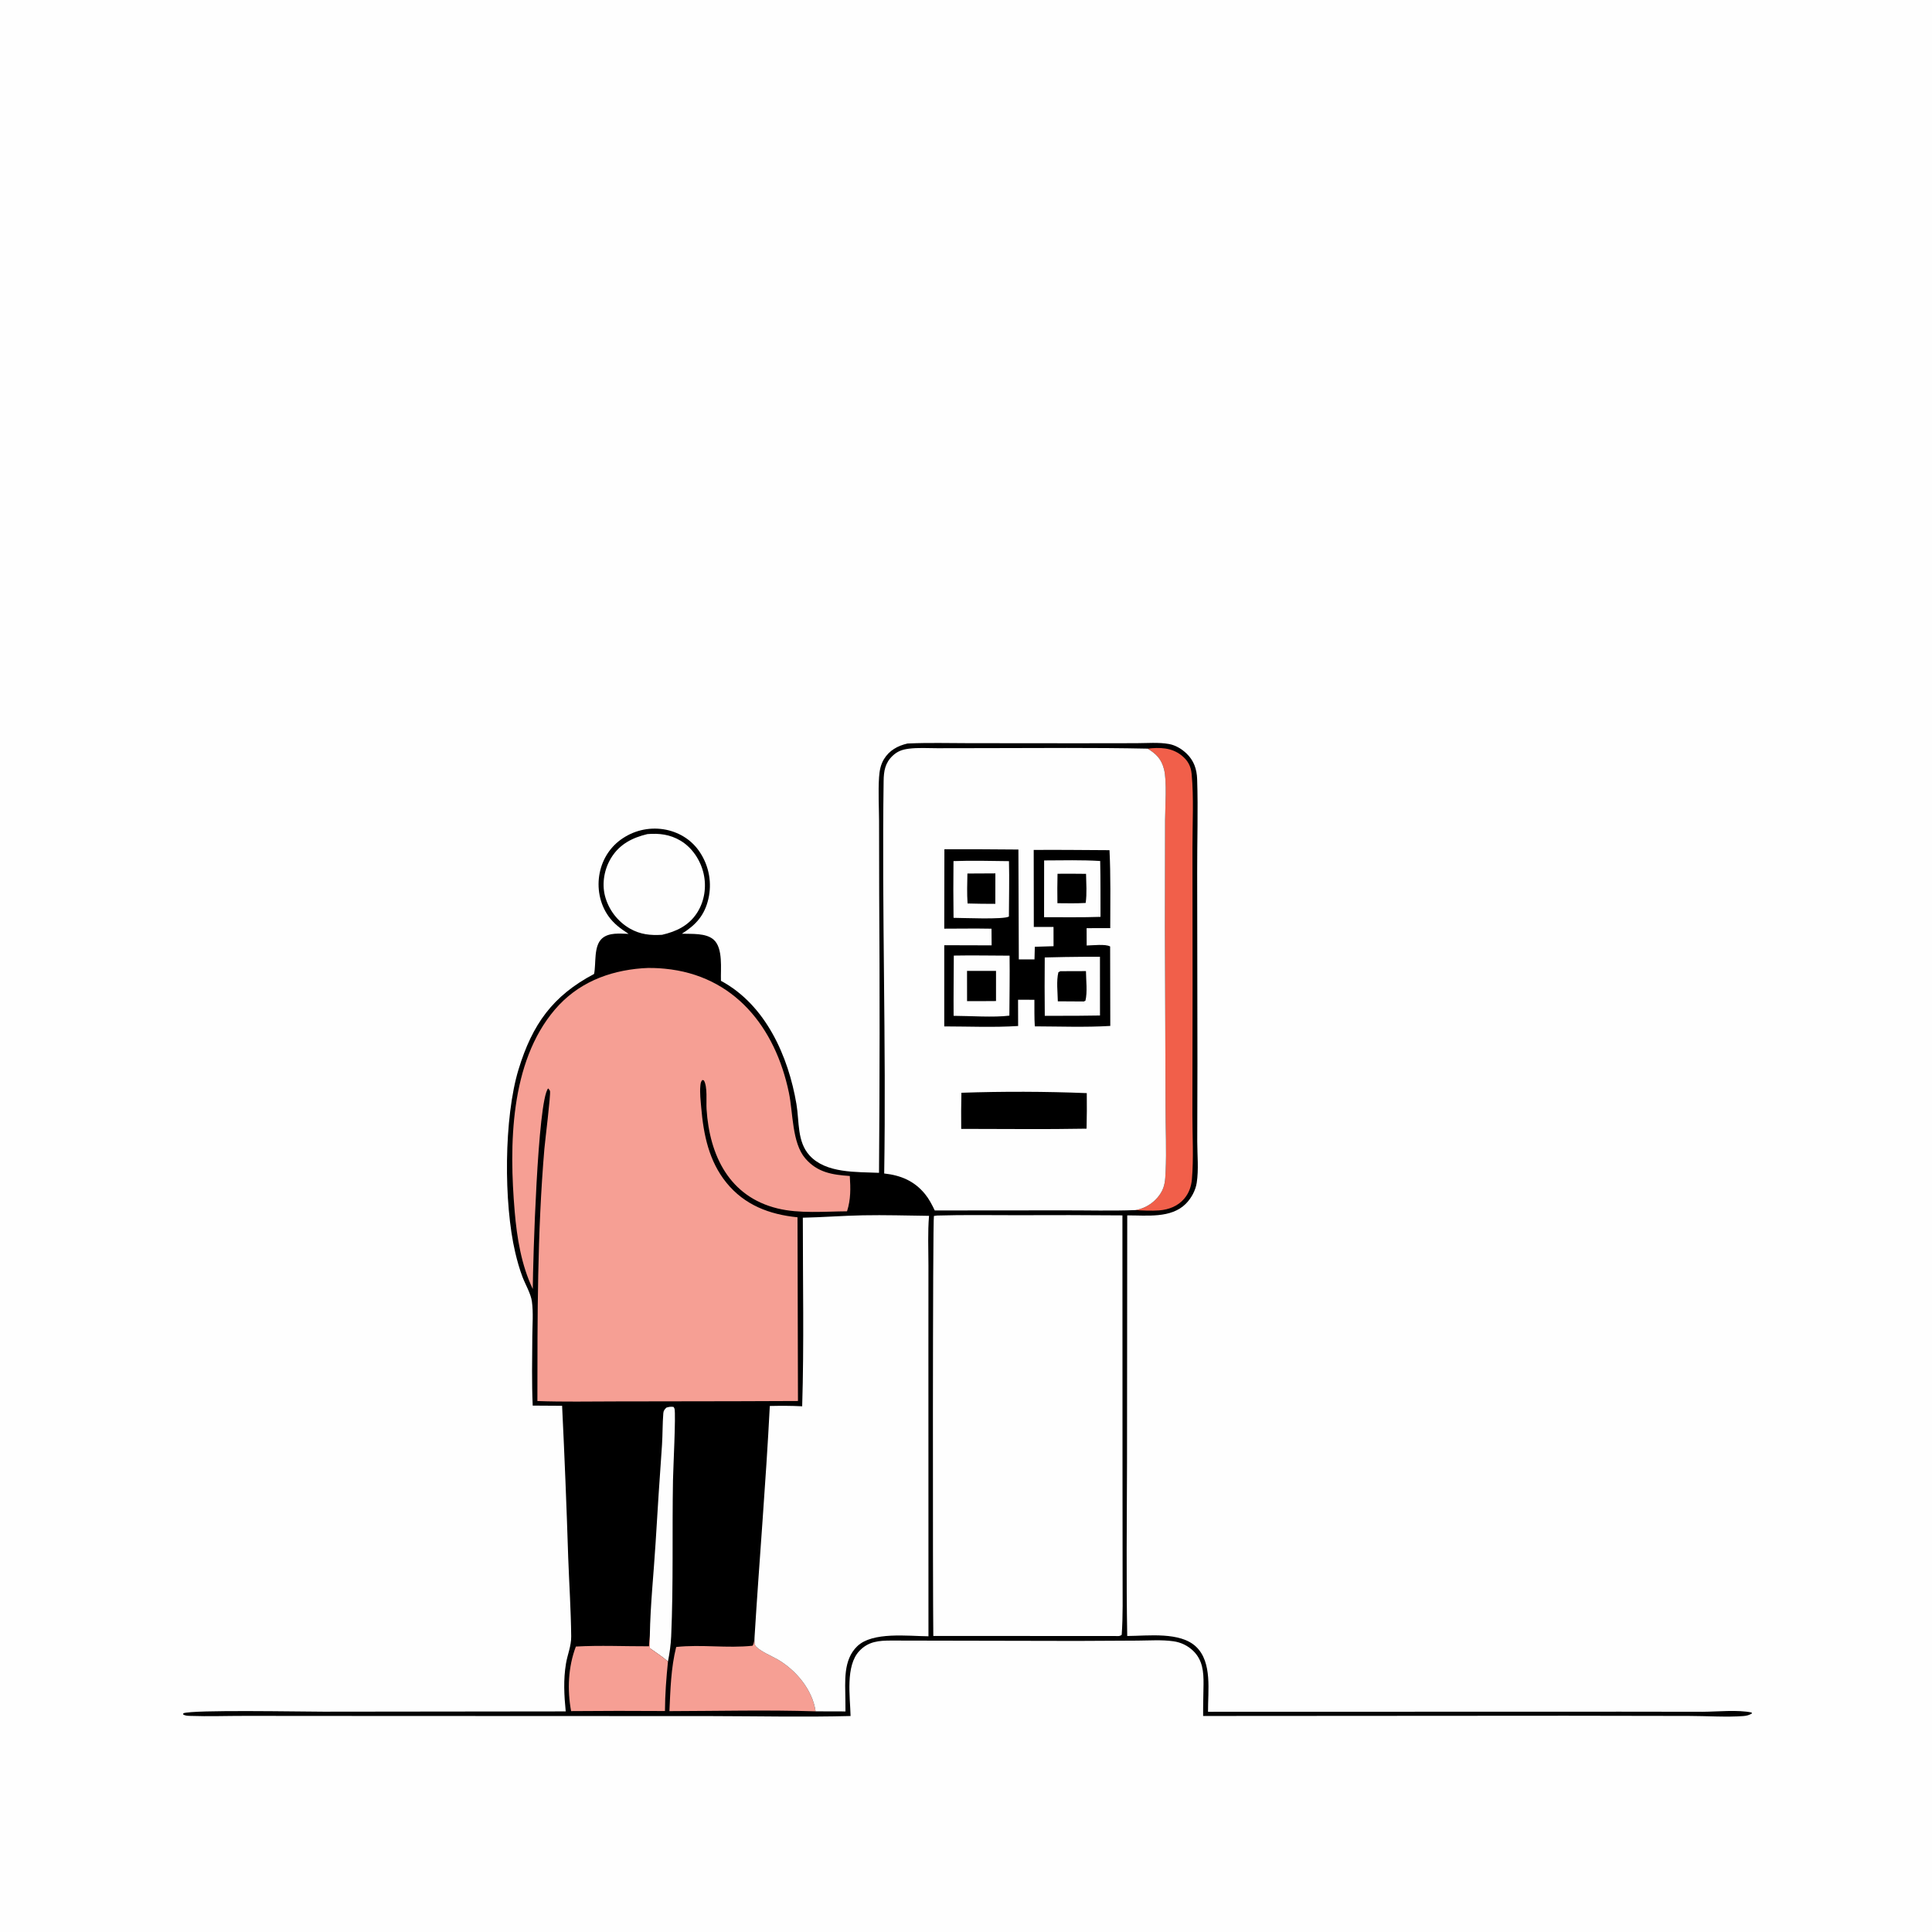 <?xml version="1.0" encoding="utf-8" ?>
<svg xmlns="http://www.w3.org/2000/svg" xmlns:xlink="http://www.w3.org/1999/xlink" width="1024" height="1024">
	<path fill="#FEFEFE" d="M0 0L1024 0L1024 1024L0 1024L0 0Z"/>
	<path d="M480.963 394.084L481.821 394.044C492.316 393.586 502.905 393.886 513.414 393.897L570.747 393.949L602.185 393.906C607.814 393.902 614.156 393.338 619.661 394.352C623.098 394.984 626.395 396.987 628.89 399.38C632.79 403.119 634.335 407.672 634.512 412.972C635.057 429.371 634.485 445.994 634.531 462.418L634.662 563.841L634.569 605.041C634.583 612.108 635.371 620.009 634.284 626.942C633.651 630.977 631.434 635.044 628.582 637.944C620.744 645.915 607.705 644.108 597.462 644.183L597.341 775.129C597.265 805.771 596.894 836.478 597.458 867.114C608.437 867.058 625.572 864.724 634.03 872.879C642.623 881.163 640.178 896.332 640.276 907.279L858.999 907.222L902.503 907.278C910.242 907.239 921.042 906.106 928.415 907.665L928.544 908.186C927.091 909.059 925.719 909.412 924.023 909.546C915.473 910.219 904.214 909.486 895.346 909.484L829.847 909.377L637.681 909.5C637.637 903.908 637.836 898.31 637.895 892.718C637.965 886.154 637.464 879.896 632.451 875.017Q631.918 874.5 631.345 874.027Q630.773 873.554 630.165 873.128Q629.557 872.702 628.917 872.325Q628.276 871.948 627.609 871.624Q626.941 871.299 626.249 871.028Q625.558 870.757 624.847 870.542Q624.136 870.327 623.41 870.169Q622.685 870.01 621.949 869.91C615.782 869.028 609.043 869.53 602.802 869.562L570.744 869.725L472.425 869.53C465.823 869.54 460.323 869.929 455.494 875.022C447.984 882.944 450.595 899.385 450.818 909.525C426.176 910.163 401.403 909.608 376.75 909.565L193.702 909.494L130.084 909.451C120.354 909.437 110.482 909.804 100.768 909.457C99.436 909.41 98.127 909.415 97.003 908.627L97.225 908.058C102.451 906.11 159.454 907.225 171.443 907.227L299.845 907.08C299.001 898.57 298.559 890.241 299.979 881.742C300.81 876.77 302.801 872.465 302.747 867.325C302.603 853.467 301.685 839.56 301.17 825.704Q299.884 785.386 297.927 745.096L282.346 744.998C281.801 732.79 282.06 720.412 282.142 708.19C282.182 702.159 282.725 695.796 281.924 689.819C281.369 685.688 278.431 680.751 276.931 676.799C275.333 672.588 274.119 668.219 273.086 663.839C266.934 637.765 267.008 592.398 274.876 566.705C282.149 542.955 292.876 527.844 314.869 516.215C316.044 510.675 314.513 501.509 319.098 497.399C322.733 494.14 328.687 494.849 333.166 494.97C329.036 492.308 325.302 489.589 322.432 485.502C317.792 478.895 316.269 470.461 317.863 462.592C319.38 455.101 323.663 448.523 330.077 444.3Q330.705 443.881 331.353 443.494Q332.001 443.106 332.667 442.752Q333.333 442.397 334.017 442.075Q334.7 441.754 335.398 441.467Q336.096 441.18 336.807 440.927Q337.519 440.675 338.242 440.458Q338.965 440.242 339.698 440.061Q340.431 439.88 341.172 439.736Q341.913 439.592 342.66 439.485Q343.408 439.377 344.159 439.307Q344.911 439.237 345.665 439.204Q346.419 439.171 347.174 439.175Q347.929 439.18 348.683 439.221Q349.436 439.263 350.187 439.342Q350.938 439.421 351.684 439.537Q352.43 439.653 353.169 439.806C360.678 441.396 367.113 445.617 371.245 452.16Q371.672 452.826 372.065 453.511Q372.458 454.197 372.817 454.902Q373.175 455.607 373.498 456.328Q373.821 457.05 374.108 457.787Q374.395 458.524 374.644 459.274Q374.894 460.024 375.106 460.786Q375.318 461.547 375.492 462.319Q375.665 463.09 375.8 463.869Q375.936 464.648 376.032 465.433Q376.128 466.217 376.185 467.006Q376.242 467.795 376.26 468.585Q376.277 469.375 376.255 470.166Q376.234 470.956 376.173 471.744Q376.112 472.533 376.011 473.317Q375.911 474.101 375.772 474.879Q375.633 475.658 375.455 476.428C373.462 485.117 368.815 490.271 361.411 494.888C366.608 495.087 374.152 494.405 378.266 498.052C383.359 502.567 381.885 513.637 382.115 519.853C405.855 532.62 417.868 559.834 422.146 585.273C423.697 594.495 422.402 605.085 429.098 612.434C437.796 621.978 453.975 621.089 465.898 621.622Q466.467 547.882 465.991 474.141L465.922 435.207C465.881 427.552 465.428 419.682 465.91 412.049C466.125 408.632 466.725 405.287 468.542 402.326C471.389 397.683 475.797 395.288 480.963 394.084Z"/>
	<path fill="#FEFEFE" d="M344.429 866.864C344.693 850.519 346.484 834.029 347.483 817.69Q349.031 791.703 350.88 765.737C351.229 760.208 351.127 754.542 351.569 749.059C351.684 747.625 352.23 747.053 353.203 746.072C354.643 745.64 355.45 745.497 356.983 745.69C357.16 746.014 357.426 746.304 357.514 746.662C358.27 749.742 356.804 778.563 356.697 784.538C356.204 812.088 356.953 839.856 355.735 867.378C355.536 871.873 354.898 876.209 354.042 880.619C351.045 878.051 347.68 875.85 344.458 873.57C344.529 871.333 344.469 869.1 344.429 866.864Z"/>
	<path fill="#F69F94" d="M344.429 866.864C344.469 869.1 344.529 871.333 344.458 873.57C347.68 875.85 351.045 878.051 354.042 880.619C353.153 889.389 352.48 898.06 352.445 906.881Q327.569 906.701 302.693 906.926C300.624 895.531 301.111 883.589 305.221 872.702C317.988 871.979 331.166 872.603 343.976 872.563C344.037 870.655 344.243 868.762 344.429 866.864Z"/>
	<path fill="#F69F94" d="M358.393 872.935C371.765 871.483 385.518 873.705 398.851 872.271C399.749 871.041 399.734 869.259 399.923 867.784C399.937 869.078 399.669 871.655 400.623 872.618C403.49 875.512 408.381 877.388 411.919 879.404C421.737 884.999 430.652 895.547 432.283 907.048C406.536 906.215 380.574 906.885 354.809 906.935C355.33 895.526 355.607 884.07 358.393 872.935Z"/>
	<path fill="#FEFEFE" d="M343.1 442.093C349.345 441.554 355.148 442.284 360.629 445.536C366.903 449.258 371.302 455.969 372.921 463.019C374.54 470.069 373.393 477.725 369.451 483.828C365.066 490.618 358.454 493.724 350.894 495.467C344.717 495.841 339.412 495.309 333.914 492.193Q333.303 491.842 332.71 491.462Q332.117 491.081 331.543 490.672Q330.97 490.262 330.418 489.824Q329.866 489.387 329.336 488.922Q328.806 488.457 328.301 487.966Q327.795 487.476 327.314 486.96Q326.834 486.445 326.379 485.907Q325.925 485.368 325.498 484.807Q325.071 484.247 324.673 483.665Q324.274 483.084 323.906 482.484Q323.537 481.883 323.198 481.265Q322.86 480.647 322.553 480.013Q322.246 479.379 321.97 478.73Q321.695 478.082 321.453 477.42Q321.21 476.758 321.001 476.085Q320.792 475.413 320.617 474.73C318.952 468.009 320.325 460.548 323.93 454.679C328.395 447.411 335.151 444.013 343.1 442.093Z"/>
	<path fill="#F15F4A" d="M608.299 396.795C614.589 396.047 620.98 396.189 626.186 400.336C629.523 402.994 631.195 405.979 631.589 410.181C632.788 422.951 632.014 436.377 632.029 449.212L632.094 521.952L631.994 590.503C631.976 601.817 632.716 613.752 631.739 625.006C631.41 628.793 630.224 632.247 627.775 635.198C624.405 639.26 619.5 641.158 614.333 641.535C610.238 641.834 605.916 641.621 601.817 641.379C601.99 641.347 602.164 641.317 602.337 641.283Q602.826 641.184 603.309 641.06Q603.793 640.936 604.269 640.788Q604.746 640.641 605.214 640.469Q605.683 640.297 606.142 640.103Q606.602 639.908 607.051 639.69Q607.5 639.473 607.938 639.233Q608.375 638.993 608.8 638.732Q609.225 638.47 609.637 638.188Q610.048 637.905 610.445 637.603Q610.841 637.3 611.222 636.978Q611.603 636.656 611.968 636.315Q612.332 635.974 612.679 635.615Q613.026 635.256 613.354 634.881Q613.683 634.505 613.992 634.113Q614.301 633.722 614.59 633.315Q614.88 632.909 615.148 632.488C617.474 628.84 617.587 625.359 617.792 621.188C618.357 609.68 617.739 597.887 617.774 586.341L617.439 491.468L617.523 434.851C617.536 427.89 618.59 414.075 616.945 407.703C615.544 402.275 612.905 399.645 608.299 396.795Z"/>
	<path fill="#FEFEFE" d="M425.516 645.406C436.128 645.187 446.722 644.344 457.314 644.137C468.992 643.909 480.73 644.284 492.411 644.421C491.671 653.093 492.095 662.066 492.093 670.772L492.073 716.456L492.106 867.266C481.235 867.185 462.458 864.744 454.361 872.541C446.789 879.831 448.007 891.222 448.066 900.809L448.118 907.091L432.283 907.048C430.652 895.547 421.737 884.999 411.919 879.404C408.381 877.388 403.49 875.512 400.623 872.618C399.669 871.655 399.937 869.078 399.923 867.784C402.441 826.931 405.931 786.063 408.015 745.197C413.751 745.081 419.438 745.053 425.171 745.368C426.194 712.128 425.495 678.674 425.516 645.406Z"/>
	<path fill="#FEFEFE" d="M496.696 644.259C510.7 643.844 524.763 644.088 538.774 644.083Q566.842 643.946 594.908 644.182L594.958 786.457L595.004 836.008C594.991 846.11 595.237 856.405 594.53 866.48C593.395 867.383 592.532 867.11 591.125 867.132L494.677 867.083C494.356 843.559 494.326 646.068 494.998 644.482L496.696 644.259Z"/>
	<path fill="#F69F94" d="M340.324 513.203C344.244 512.882 348.347 513.055 352.259 513.425C389.188 516.912 410.919 544.486 418.135 579.145C420.375 589.906 419.731 605.73 426.822 613.985C433.254 621.472 441.175 622.671 450.411 623.296C450.843 629.901 450.967 635.654 448.949 642.016C437.043 642.096 423.757 643.335 412.142 640.505C386.561 634.273 376.075 612.487 374.49 587.878C374.227 583.793 375.105 576.003 373.048 572.593L372.227 572.435C371.376 573.405 371.321 574.323 371.204 575.574C370.851 579.338 371.351 583.354 371.67 587.118C372.88 601.398 375.766 615.458 385.02 626.859C394.669 638.746 407.868 643.708 422.691 645.188L422.94 742.561L390.61 742.682L326.331 742.783C312.515 742.799 298.632 743.081 284.825 742.582C284.852 697.942 284.761 653.427 288.53 608.909C288.88 604.773 291.992 579.867 291.5 578.252C291.338 577.718 290.868 577.332 290.552 576.872L291.087 576.496L291.463 577.447L290.505 576.897C284.909 583.683 282.473 668.755 282.383 683.205C276.328 670.554 273.975 656.011 272.798 642.131C269.839 607.216 270.166 563.125 294.108 535.088C306.067 521.083 322.291 514.602 340.324 513.203Z"/>
	<path fill="#FEFEFE" d="M468.642 621.969C469.75 552.661 467.352 483.254 468.34 413.947C468.415 408.645 469.108 404.343 473.175 400.524C475.712 398.142 478.252 397.278 481.643 396.833C486.558 396.19 491.811 396.571 496.771 396.566L522.691 396.523C551.207 396.496 579.79 396.2 608.299 396.795C612.905 399.645 615.544 402.275 616.945 407.703C618.59 414.075 617.536 427.89 617.523 434.851L617.439 491.468L617.774 586.341C617.739 597.887 618.357 609.68 617.792 621.188C617.587 625.359 617.474 628.84 615.148 632.488Q614.88 632.909 614.59 633.315Q614.301 633.722 613.992 634.113Q613.683 634.505 613.354 634.881Q613.026 635.256 612.679 635.615Q612.332 635.974 611.968 636.315Q611.603 636.656 611.222 636.978Q610.841 637.3 610.445 637.603Q610.048 637.905 609.637 638.188Q609.225 638.47 608.8 638.732Q608.375 638.993 607.938 639.233Q607.5 639.473 607.051 639.69Q606.602 639.908 606.142 640.103Q605.683 640.297 605.214 640.469Q604.746 640.641 604.269 640.788Q603.793 640.936 603.309 641.06Q602.826 641.184 602.337 641.283C602.164 641.317 601.99 641.347 601.817 641.379C589.137 641.859 576.351 641.484 563.657 641.514L495.447 641.572C493.97 638.502 492.468 635.563 490.309 632.906C484.639 625.925 477.441 622.934 468.642 621.969Z"/>
	<path d="M509.564 579.187C531.406 578.434 554.197 578.492 576.015 579.379Q576.134 588.8 575.902 598.219C553.782 598.638 531.588 598.315 509.46 598.331Q509.35 588.758 509.564 579.187Z"/>
	<path d="M500.549 450.123Q520.165 450.073 539.78 450.265L539.992 508.492L548.3 508.504L548.477 501.812L558.403 501.51L558.384 491.307L547.94 491.302L547.89 450.484C561.272 450.37 574.671 450.56 588.055 450.613C588.741 464.347 588.456 478.177 588.455 491.929L575.927 491.947L575.957 501.138C578.994 501.098 585.957 500.224 588.398 501.652L588.475 543.766C575.252 544.55 561.721 544.037 548.468 543.987C548.175 539.319 548.288 534.588 548.254 529.91L539.59 529.875L539.629 543.802C526.704 544.623 513.432 544.034 500.476 544.016L500.48 500.986L525.584 501.057L525.518 492.233C517.18 492.073 508.818 492.21 500.478 492.219L500.549 450.123Z"/>
	<path fill="#FEFEFE" d="M505.369 456.395C515.124 456.045 525.019 456.307 534.778 456.428C535.037 466.187 534.769 476.015 534.744 485.781C532.047 487.475 510.009 486.494 505.398 486.474Q505.195 471.434 505.369 456.395Z"/>
	<path d="M512.747 462.988L527.569 462.913L527.534 479.056Q520.179 479.067 512.826 478.865C512.477 473.585 512.633 468.273 512.747 462.988Z"/>
	<path fill="#FEFEFE" d="M553.412 456.045C563.277 456.002 573.277 455.744 583.122 456.343C583.351 466.206 583.254 476.094 583.296 485.96C573.345 486.298 563.341 486.114 553.383 486.133L553.412 456.045Z"/>
	<path d="M560.511 463.112Q568.07 463.05 575.629 463.153C575.72 468.213 576.147 473.574 575.429 478.584C570.447 478.875 565.443 478.749 560.456 478.713Q560.326 470.912 560.511 463.112Z"/>
	<path fill="#FEFEFE" d="M564.468 507.236Q573.734 507.081 583.001 507.114L583.016 538.234L571.875 538.368L553.753 538.42Q553.596 522.946 553.736 507.472L564.468 507.236Z"/>
	<path d="M562.013 514.756Q568.796 514.696 575.579 514.711C575.621 519.382 576.427 525.932 575.293 530.41L574.42 530.803L560.671 530.719C560.593 525.951 559.824 519.909 560.975 515.298L562.013 514.756Z"/>
	<path fill="#FEFEFE" d="M505.538 506.48C515.373 506.287 525.255 506.499 535.095 506.521C535.241 517.136 535.046 527.701 534.986 538.311C526.694 539.348 514.144 538.442 505.43 538.408C505.352 527.77 505.494 517.119 505.538 506.48Z"/>
	<path d="M512.547 514.59L527.914 514.605L527.908 530.577C522.798 530.664 517.674 530.608 512.563 530.615L512.547 514.59Z"/>
</svg>
